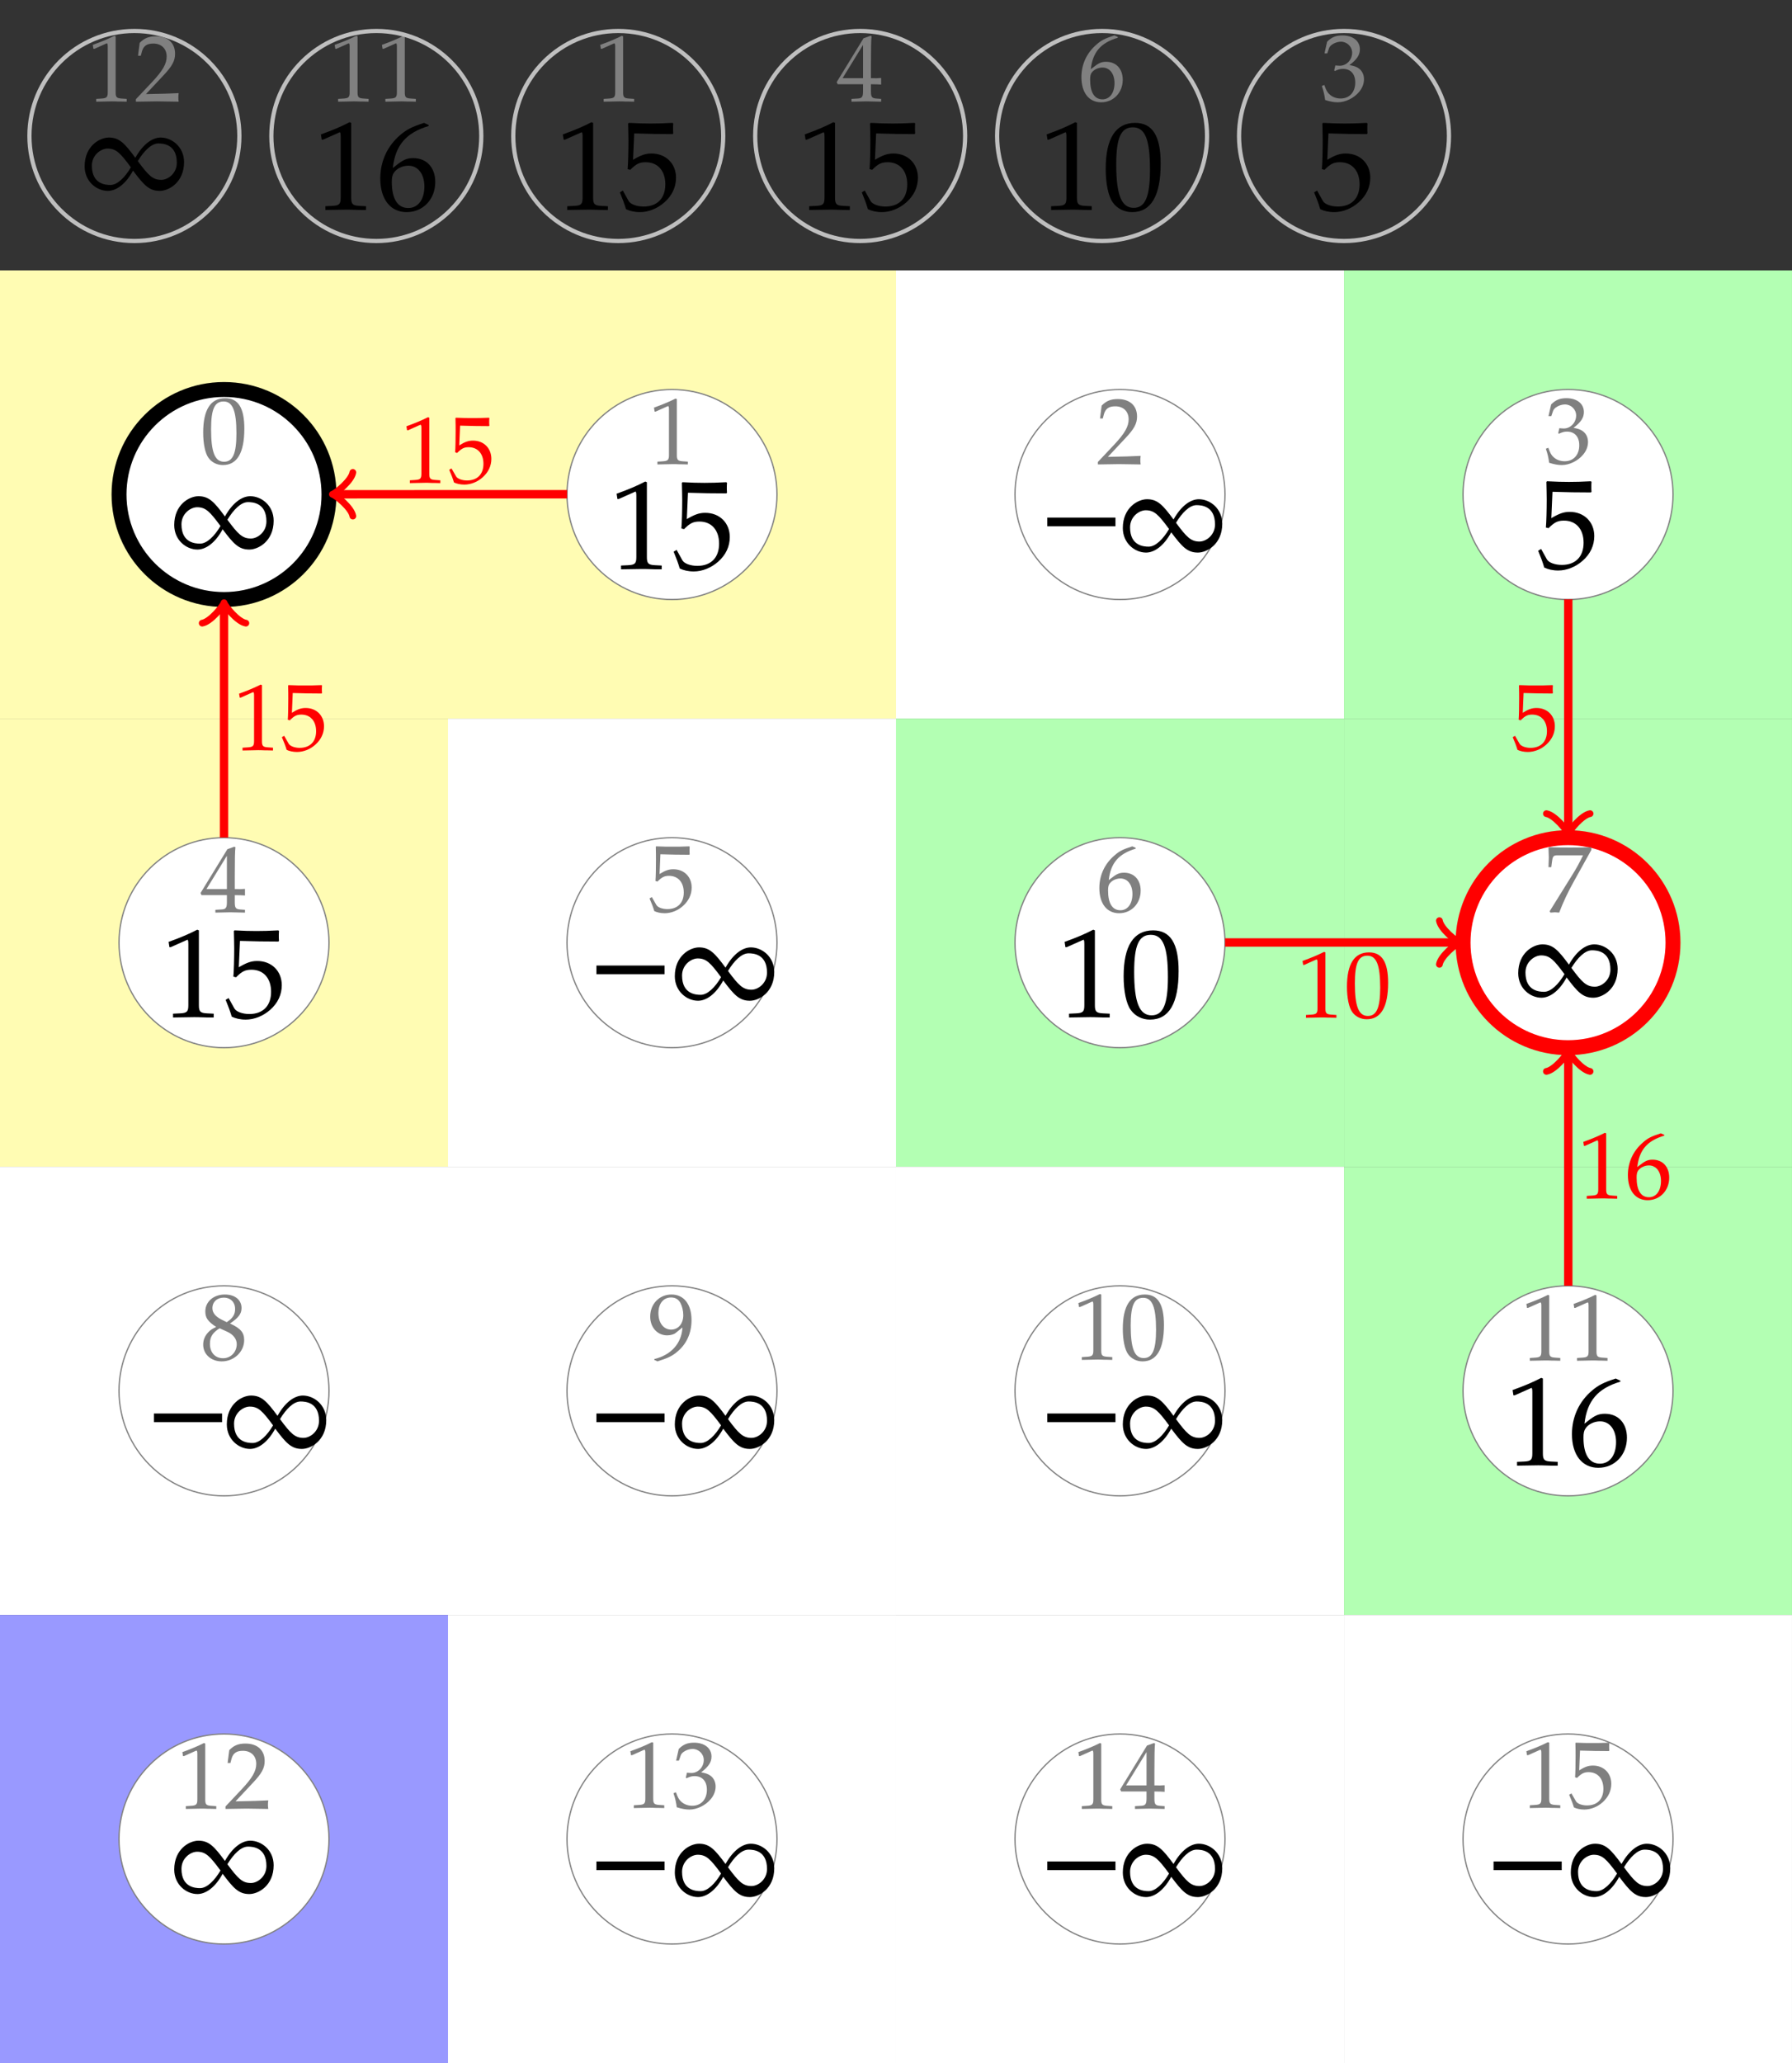 <?xml version="1.0" encoding="UTF-8" standalone="no"?>
<svg
   xmlns:dc="http://purl.org/dc/elements/1.1/"
   xmlns:cc="http://creativecommons.org/ns#"
   xmlns:rdf="http://www.w3.org/1999/02/22-rdf-syntax-ns#"
   xmlns:svg="http://www.w3.org/2000/svg"
   xmlns="http://www.w3.org/2000/svg"
   xmlns:xlink="http://www.w3.org/1999/xlink"
   xmlns:sodipodi="http://sodipodi.sourceforge.net/DTD/sodipodi-0.dtd"
   xmlns:inkscape="http://www.inkscape.org/namespaces/inkscape"
   width="170.079pt"
   height="195.736pt"
   viewBox="0 0 170.079 195.736"
   version="1.1"
   id="svg3682"
   sodipodi:docname="ift_step_3.svg"
   inkscape:version="0.92.1 r">
  <rect x="0" y="0" width="170.079" height="195.736" fill="#333333" stroke="none"/>
  <sodipodi:namedview
     pagecolor="#ffffff"
     bordercolor="#666666"
     borderopacity="1"
     objecttolerance="10"
     gridtolerance="10"
     guidetolerance="10"
     inkscape:pageopacity="0"
     inkscape:pageshadow="2"
     inkscape:window-width="545"
     inkscape:window-height="72"
     id="namedview3684"
     showgrid="false"
     inkscape:zoom="0.90427927"
     inkscape:cx="113.386"
     inkscape:cy="130.49066"
     inkscape:window-x="820"
     inkscape:window-y="373"
     inkscape:window-maximized="0"
     inkscape:current-layer="svg3682" />
  <defs
     id="defs3297">
    <g
       id="g3271">
      <symbol
         overflow="visible"
         id="glyph0-0">
        <path
           style="stroke:none;"
           d=""
           id="path3214" />
      </symbol>
      <symbol
         overflow="visible"
         id="glyph0-1">
        <path
           style="stroke:none;"
           d="M 2.359 -6.172 C 0.969 -6.172 0.266 -5.078 0.266 -2.906 C 0.266 -1.859 0.453 -0.953 0.766 -0.516 C 1.078 -0.078 1.578 0.172 2.141 0.172 C 3.484 0.172 4.172 -0.984 4.172 -3.281 C 4.172 -5.25 3.594 -6.172 2.359 -6.172 Z M 2.203 -5.859 C 3.062 -5.859 3.422 -4.984 3.422 -2.828 C 3.422 -0.922 3.078 -0.141 2.25 -0.141 C 1.375 -0.141 1.016 -1.047 1.016 -3.234 C 1.016 -5.125 1.344 -5.859 2.203 -5.859 Z M 2.203 -5.859 "
           id="path3217" />
      </symbol>
      <symbol
         overflow="visible"
         id="glyph0-2">
        <path
           style="stroke:none;"
           d="M 2.516 -1.625 L 2.516 -0.953 C 2.516 -0.406 2.406 -0.281 1.969 -0.266 L 1.422 -0.234 L 1.422 0.031 C 2.609 0 2.609 0 2.828 0 C 3.047 0 3.047 0 4.234 0.031 L 4.234 -0.234 L 3.797 -0.266 C 3.359 -0.297 3.266 -0.406 3.266 -0.953 L 3.266 -1.625 C 3.797 -1.625 3.984 -1.609 4.234 -1.594 L 4.234 -2.219 C 3.812 -2.188 3.641 -2.188 3.5 -2.203 L 3.266 -2.203 L 3.266 -3.438 C 3.266 -5.047 3.281 -5.812 3.328 -6.172 L 3.219 -6.219 L 2.562 -5.984 L 0.016 -1.828 L 0.109 -1.625 Z M 2.516 -2.203 L 0.578 -2.203 L 2.516 -5.359 Z M 2.516 -2.203 "
           id="path3220" />
      </symbol>
      <symbol
         overflow="visible"
         id="glyph0-3">
        <path
           style="stroke:none;"
           d="M 1.5 -3.094 C 1.141 -2.922 0.984 -2.828 0.797 -2.641 C 0.453 -2.297 0.266 -1.891 0.266 -1.422 C 0.266 -0.5 1.016 0.172 2.031 0.172 C 3.188 0.172 4.156 -0.734 4.156 -1.844 C 4.156 -2.562 3.828 -2.953 2.812 -3.422 C 3.625 -3.969 3.906 -4.344 3.906 -4.891 C 3.906 -5.656 3.281 -6.172 2.328 -6.172 C 1.25 -6.172 0.469 -5.5 0.469 -4.562 C 0.469 -3.953 0.719 -3.609 1.5 -3.094 Z M 2.547 -2.641 C 3.109 -2.391 3.453 -1.953 3.453 -1.469 C 3.453 -0.719 2.891 -0.125 2.156 -0.125 C 1.406 -0.125 0.906 -0.656 0.906 -1.5 C 0.906 -2.156 1.172 -2.562 1.828 -2.969 Z M 2 -3.797 C 1.438 -4.078 1.141 -4.438 1.141 -4.875 C 1.141 -5.469 1.578 -5.875 2.219 -5.875 C 2.875 -5.875 3.297 -5.438 3.297 -4.797 C 3.297 -4.281 3.078 -3.922 2.5 -3.547 Z M 2 -3.797 "
           id="path3223" />
      </symbol>
      <symbol
         overflow="visible"
         id="glyph0-4">
        <path
           style="stroke:none;"
           d="M 0.594 -4.984 L 0.688 -4.984 L 1.844 -5.5 C 1.859 -5.5 1.859 -5.5 1.875 -5.5 C 1.922 -5.5 1.953 -5.422 1.953 -5.203 L 1.953 -0.859 C 1.953 -0.391 1.844 -0.297 1.359 -0.266 L 0.859 -0.234 L 0.859 0.031 C 2.25 0 2.25 0 2.344 0 C 2.453 0 2.656 0 2.953 0.016 C 3.062 0.016 3.375 0.016 3.75 0.031 L 3.75 -0.234 L 3.281 -0.266 C 2.797 -0.297 2.703 -0.391 2.703 -0.859 L 2.703 -6.172 L 2.578 -6.219 C 1.984 -5.922 1.359 -5.656 0.531 -5.359 Z M 0.594 -4.984 "
           id="path3226" />
      </symbol>
      <symbol
         overflow="visible"
         id="glyph0-5">
        <path
           style="stroke:none;"
           d="M 0.141 -0.203 L 0.141 0.031 C 1.828 0 1.828 0 2.141 0 C 2.469 0 2.469 0 4.203 0.031 C 4.172 -0.156 4.172 -0.25 4.172 -0.375 C 4.172 -0.5 4.172 -0.578 4.203 -0.781 C 3.172 -0.734 2.75 -0.719 1.094 -0.688 L 2.719 -2.422 C 3.594 -3.344 3.859 -3.844 3.859 -4.516 C 3.859 -5.547 3.172 -6.172 2.031 -6.172 C 1.375 -6.172 0.938 -6 0.5 -5.547 L 0.344 -4.328 L 0.609 -4.328 L 0.719 -4.75 C 0.875 -5.266 1.188 -5.484 1.797 -5.484 C 2.562 -5.484 3.062 -5 3.062 -4.25 C 3.062 -3.562 2.688 -2.906 1.672 -1.828 Z M 0.141 -0.203 "
           id="path3229" />
      </symbol>
      <symbol
         overflow="visible"
         id="glyph0-6">
        <path
           style="stroke:none;"
           d="M 1.141 -5.422 C 2.297 -5.391 2.797 -5.375 3.875 -5.375 L 3.922 -5.422 C 3.906 -5.594 3.906 -5.656 3.906 -5.781 C 3.906 -5.906 3.906 -5.969 3.922 -6.141 L 3.875 -6.172 C 3.203 -6.141 2.797 -6.141 2.312 -6.141 C 1.828 -6.141 1.422 -6.141 0.75 -6.172 L 0.703 -6.141 C 0.719 -5.594 0.719 -5.188 0.719 -4.906 C 0.719 -4.141 0.703 -3.281 0.672 -2.891 L 0.859 -2.828 C 1.281 -3.25 1.516 -3.375 1.953 -3.375 C 2.812 -3.375 3.359 -2.766 3.359 -1.797 C 3.359 -0.812 2.781 -0.219 1.797 -0.219 C 1.312 -0.219 0.875 -0.391 0.75 -0.625 L 0.328 -1.359 L 0.109 -1.234 C 0.328 -0.719 0.438 -0.438 0.562 -0.031 C 0.812 0.094 1.172 0.172 1.547 0.172 C 2.156 0.172 2.797 -0.078 3.281 -0.516 C 3.828 -1 4.109 -1.609 4.109 -2.266 C 4.109 -3.281 3.391 -4 2.375 -4 C 1.938 -4 1.609 -3.891 1.062 -3.547 Z M 1.141 -5.422 "
           id="path3232" />
      </symbol>
      <symbol
         overflow="visible"
         id="glyph0-7">
        <path
           style="stroke:none;"
           d="M 0.859 0.172 C 1.859 -0.141 2.281 -0.344 2.766 -0.766 C 3.641 -1.5 4.094 -2.531 4.094 -3.734 C 4.094 -5.25 3.375 -6.172 2.188 -6.172 C 1.047 -6.172 0.172 -5.281 0.172 -4.078 C 0.172 -3.047 0.859 -2.297 1.781 -2.297 C 2.094 -2.297 2.438 -2.391 2.594 -2.531 L 3.234 -3.047 C 3.156 -1.547 2.172 -0.438 0.562 -0.047 L 0.562 0.031 Z M 2.156 -5.891 C 2.562 -5.891 2.859 -5.719 3.047 -5.359 C 3.203 -5.062 3.312 -4.625 3.312 -4.219 C 3.312 -3.406 2.844 -2.844 2.156 -2.844 C 1.438 -2.844 0.953 -3.484 0.953 -4.406 C 0.953 -5.312 1.422 -5.891 2.156 -5.891 Z M 2.156 -5.891 "
           id="path3235" />
      </symbol>
      <symbol
         overflow="visible"
         id="glyph0-8">
        <path
           style="stroke:none;"
           d="M 0.391 -4.469 L 0.656 -4.469 L 0.828 -4.969 C 0.922 -5.281 1.484 -5.578 1.953 -5.578 C 2.531 -5.578 3.016 -5.109 3.016 -4.531 C 3.016 -3.859 2.484 -3.297 1.844 -3.297 C 1.781 -3.297 1.672 -3.312 1.562 -3.312 L 1.422 -3.328 L 1.312 -2.859 L 1.375 -2.797 C 1.719 -2.953 1.891 -3 2.141 -3 C 2.875 -3 3.312 -2.516 3.312 -1.703 C 3.312 -0.797 2.766 -0.188 1.922 -0.188 C 1.516 -0.188 1.141 -0.328 0.875 -0.578 C 0.656 -0.766 0.547 -0.984 0.375 -1.469 L 0.141 -1.375 C 0.328 -0.828 0.391 -0.5 0.453 -0.047 C 0.922 0.109 1.312 0.172 1.656 0.172 C 2.375 0.172 3.188 -0.219 3.688 -0.828 C 3.984 -1.188 4.141 -1.594 4.141 -2.016 C 4.141 -2.438 3.969 -2.812 3.641 -3.047 C 3.422 -3.203 3.203 -3.281 2.766 -3.359 C 3.484 -3.906 3.75 -4.328 3.75 -4.859 C 3.75 -5.656 3.078 -6.172 2.094 -6.172 C 1.484 -6.172 1.078 -6.016 0.641 -5.578 Z M 0.391 -4.469 "
           id="path3238" />
      </symbol>
      <symbol
         overflow="visible"
         id="glyph0-9">
        <path
           style="stroke:none;"
           d="M 3.734 -6.031 L 3.406 -6.172 C 2.531 -5.891 2.172 -5.719 1.719 -5.312 C 0.797 -4.531 0.281 -3.438 0.281 -2.219 C 0.281 -0.734 1 0.172 2.156 0.172 C 3.328 0.172 4.203 -0.75 4.203 -1.969 C 4.203 -3 3.578 -3.672 2.625 -3.672 C 2.172 -3.672 1.906 -3.547 1.375 -3.125 C 1.281 -3.047 1.281 -3.047 1.172 -2.969 C 1.359 -4.594 2.109 -5.469 3.734 -5.953 Z M 2.281 -3.125 C 2.969 -3.125 3.422 -2.531 3.422 -1.656 C 3.422 -0.719 2.969 -0.109 2.281 -0.109 C 1.516 -0.109 1.109 -0.766 1.109 -1.969 C 1.109 -2.281 1.141 -2.453 1.234 -2.609 C 1.438 -2.922 1.859 -3.125 2.281 -3.125 Z M 2.281 -3.125 "
           id="path3241" />
      </symbol>
      <symbol
         overflow="visible"
         id="glyph0-10">
        <path
           style="stroke:none;"
           d="M 0.5 -0.094 L 0.578 0.031 C 0.938 0 0.938 0 1 0 C 1.062 0 1.062 0 1.406 0.031 C 1.781 -0.953 2.219 -1.891 2.812 -2.953 L 4.453 -5.906 L 4.453 -6.172 C 3.484 -6.141 3.172 -6.141 2.453 -6.141 C 1.797 -6.141 1.359 -6.141 0.484 -6.172 L 0.391 -6.141 C 0.422 -5.281 0.422 -5.281 0.422 -5.188 C 0.422 -5.094 0.422 -5.094 0.391 -4.281 L 0.656 -4.281 L 0.719 -4.781 C 0.797 -5.344 0.859 -5.406 1.281 -5.406 L 3.672 -5.406 C 3.312 -4.672 3.031 -4.156 2.688 -3.609 Z M 0.5 -0.094 "
           id="path3244" />
      </symbol>
      <symbol
         overflow="visible"
         id="glyph1-0">
        <path
           style="stroke:none;"
           d=""
           id="path3247" />
      </symbol>
      <symbol
         overflow="visible"
         id="glyph1-1">
        <path
           style="stroke:none;"
           d="M 5.188 -3.734 C 4.172 -5.109 3.672 -5.656 2.672 -5.656 C 1.812 -5.656 0.375 -4.859 0.375 -2.922 C 0.375 -1.484 1.516 -0.594 2.578 -0.594 C 3.344 -0.594 4.25 -1.188 4.969 -2.516 C 6 -1.141 6.5 -0.594 7.5 -0.594 C 8.359 -0.594 9.812 -1.391 9.812 -3.328 C 9.812 -4.766 8.656 -5.656 7.594 -5.656 C 6.812 -5.656 5.922 -5.047 5.188 -3.734 Z M 4.766 -2.828 C 4.203 -1.875 3.484 -1.156 2.828 -1.156 C 2.391 -1.156 1.062 -1.219 1.062 -2.984 C 1.062 -4.016 1.938 -4.609 2.547 -4.609 C 3.359 -4.609 3.75 -4.203 4.766 -2.828 Z M 5.422 -3.422 C 6 -4.375 6.703 -5.094 7.375 -5.094 C 7.812 -5.094 9.125 -5.031 9.125 -3.266 C 9.125 -2.234 8.266 -1.641 7.656 -1.641 C 6.844 -1.641 6.438 -2.047 5.422 -3.422 Z M 5.422 -3.422 "
           id="path3250" />
      </symbol>
      <symbol
         overflow="visible"
         id="glyph2-0">
        <path
           style="stroke:none;"
           d=""
           id="path3253" />
      </symbol>
      <symbol
         overflow="visible"
         id="glyph2-1">
        <path
           style="stroke:none;"
           d="M 0.797 -6.641 L 0.922 -6.641 L 2.469 -7.328 C 2.469 -7.344 2.484 -7.344 2.5 -7.344 C 2.562 -7.344 2.594 -7.234 2.594 -6.938 L 2.594 -1.141 C 2.594 -0.531 2.469 -0.391 1.812 -0.359 L 1.141 -0.328 L 1.141 0.031 C 2.984 0 2.984 0 3.125 0 C 3.281 0 3.531 0 3.938 0.016 C 4.094 0.031 4.5 0.031 5 0.031 L 5 -0.328 L 4.375 -0.359 C 3.719 -0.391 3.594 -0.531 3.594 -1.141 L 3.594 -8.234 L 3.438 -8.297 C 2.656 -7.891 1.812 -7.531 0.719 -7.141 Z M 0.797 -6.641 "
           id="path3256" />
      </symbol>
      <symbol
         overflow="visible"
         id="glyph2-2">
        <path
           style="stroke:none;"
           d="M 1.516 -7.234 C 3.062 -7.188 3.734 -7.172 5.156 -7.172 L 5.219 -7.234 C 5.203 -7.453 5.203 -7.547 5.203 -7.703 C 5.203 -7.859 5.203 -7.953 5.219 -8.172 L 5.156 -8.234 C 4.266 -8.188 3.734 -8.172 3.078 -8.172 C 2.422 -8.172 1.906 -8.188 1 -8.234 L 0.938 -8.172 C 0.953 -7.453 0.969 -6.922 0.969 -6.531 C 0.969 -5.516 0.938 -4.375 0.891 -3.844 L 1.141 -3.781 C 1.703 -4.344 2.016 -4.5 2.609 -4.5 C 3.75 -4.5 4.469 -3.688 4.469 -2.406 C 4.469 -1.078 3.703 -0.297 2.406 -0.297 C 1.75 -0.297 1.156 -0.516 0.984 -0.828 L 0.438 -1.812 L 0.156 -1.641 C 0.438 -0.953 0.578 -0.578 0.734 -0.047 C 1.078 0.125 1.547 0.234 2.062 0.234 C 2.875 0.234 3.719 -0.109 4.375 -0.688 C 5.109 -1.328 5.484 -2.141 5.484 -3.031 C 5.484 -4.375 4.516 -5.328 3.156 -5.328 C 2.578 -5.328 2.156 -5.172 1.406 -4.734 Z M 1.516 -7.234 "
           id="path3259" />
      </symbol>
      <symbol
         overflow="visible"
         id="glyph2-3">
        <path
           style="stroke:none;"
           d="M 3.141 -8.234 C 1.297 -8.234 0.344 -6.766 0.344 -3.875 C 0.344 -2.469 0.594 -1.266 1.016 -0.688 C 1.438 -0.094 2.109 0.234 2.844 0.234 C 4.656 0.234 5.562 -1.312 5.562 -4.375 C 5.562 -7 4.781 -8.234 3.141 -8.234 Z M 2.922 -7.812 C 4.094 -7.812 4.547 -6.641 4.547 -3.781 C 4.547 -1.234 4.094 -0.172 3 -0.172 C 1.844 -0.172 1.344 -1.391 1.344 -4.297 C 1.344 -6.828 1.797 -7.812 2.922 -7.812 Z M 2.922 -7.812 "
           id="path3262" />
      </symbol>
      <symbol
         overflow="visible"
         id="glyph2-4">
        <path
           style="stroke:none;"
           d="M 4.969 -8.031 L 4.531 -8.234 C 3.375 -7.859 2.891 -7.609 2.281 -7.094 C 1.047 -6.047 0.375 -4.594 0.375 -2.953 C 0.375 -0.984 1.344 0.234 2.875 0.234 C 4.438 0.234 5.594 -0.984 5.594 -2.625 C 5.594 -4 4.766 -4.891 3.5 -4.891 C 2.906 -4.891 2.547 -4.734 1.844 -4.172 C 1.703 -4.062 1.703 -4.047 1.562 -3.953 C 1.812 -6.125 2.828 -7.297 4.969 -7.938 Z M 3.047 -4.172 C 3.953 -4.172 4.562 -3.375 4.562 -2.203 C 4.562 -0.953 3.953 -0.156 3.031 -0.156 C 2.016 -0.156 1.469 -1.031 1.469 -2.625 C 1.469 -3.047 1.516 -3.281 1.656 -3.484 C 1.906 -3.891 2.469 -4.172 3.047 -4.172 Z M 3.047 -4.172 "
           id="path3265" />
      </symbol>
      <symbol
         overflow="visible"
         id="glyph3-0">
        <path
           style="stroke:none;"
           d=""
           id="path3268" />
      </symbol>
    </g>
    <clipPath
       id="clip1">
      <path
         d="M 0 153 L 43 153 L 43 195.734 L 0 195.734 Z M 0 153 "
         id="path3273" />
    </clipPath>
    <clipPath
       id="clip2">
      <path
         d="M 42 153 L 86 153 L 86 195.734 L 42 195.734 Z M 42 153 "
         id="path3276" />
    </clipPath>
    <clipPath
       id="clip3">
      <path
         d="M 85 153 L 128 153 L 128 195.734 L 85 195.734 Z M 85 153 "
         id="path3279" />
    </clipPath>
    <clipPath
       id="clip4">
      <path
         d="M 127 25 L 170.078 25 L 170.078 69 L 127 69 Z M 127 25 "
         id="path3282" />
    </clipPath>
    <clipPath
       id="clip5">
      <path
         d="M 127 68 L 170.078 68 L 170.078 111 L 127 111 Z M 127 68 "
         id="path3285" />
    </clipPath>
    <clipPath
       id="clip6">
      <path
         d="M 127 110 L 170.078 110 L 170.078 154 L 127 154 Z M 127 110 "
         id="path3288" />
    </clipPath>
    <clipPath
       id="clip7">
      <path
         d="M 127 153 L 170.078 153 L 170.078 195.734 L 127 195.734 Z M 127 153 "
         id="path3291" />
    </clipPath>
    <clipPath
       id="clip8">
      <path
         d="M 118 59 L 170.078 59 L 170.078 120 L 118 120 Z M 118 59 "
         id="path3294" />
    </clipPath>
  </defs>
  <g
     id="surface1">
    <path
       style=" stroke:none;fill-rule:nonzero;fill:rgb(100%,98.47%,70.001%);fill-opacity:1;"
       d="M 0 68.176 L 42.52 68.176 L 42.52 25.656 L 0 25.656 Z M 0 68.176 "
       id="path3299" />
    <path
       style=" stroke:none;fill-rule:nonzero;fill:rgb(100%,98.47%,70.001%);fill-opacity:1;"
       d="M 0 110.695 L 42.52 110.695 L 42.52 68.176 L 0 68.176 Z M 0 110.695 "
       id="path3301" />
    <path
       style=" stroke:none;fill-rule:nonzero;fill:rgb(100%,100%,100%);fill-opacity:1;"
       d="M 0 153.215 L 42.52 153.215 L 42.52 110.695 L 0 110.695 Z M 0 153.215 "
       id="path3303" />
    <g
       clip-path="url(#clip1)"
       clip-rule="nonzero"
       id="g3307">
      <path
         style=" stroke:none;fill-rule:nonzero;fill:rgb(59.999%,59.999%,100%);fill-opacity:1;"
         d="M 0 195.734 L 42.52 195.734 L 42.52 153.215 L 0 153.215 Z M 0 195.734 "
         id="path3305" />
    </g>
    <path
       style=" stroke:none;fill-rule:nonzero;fill:rgb(100%,98.47%,70.001%);fill-opacity:1;"
       d="M 42.52 68.176 L 85.039 68.176 L 85.039 25.656 L 42.52 25.656 Z M 42.52 68.176 "
       id="path3309" />
    <path
       style=" stroke:none;fill-rule:nonzero;fill:rgb(100%,100%,100%);fill-opacity:1;"
       d="M 42.52 110.695 L 85.039 110.695 L 85.039 68.176 L 42.52 68.176 Z M 42.52 110.695 "
       id="path3311" />
    <path
       style=" stroke:none;fill-rule:nonzero;fill:rgb(100%,100%,100%);fill-opacity:1;"
       d="M 42.52 153.215 L 85.039 153.215 L 85.039 110.695 L 42.52 110.695 Z M 42.52 153.215 "
       id="path3313" />
    <g
       clip-path="url(#clip2)"
       clip-rule="nonzero"
       id="g3317">
      <path
         style=" stroke:none;fill-rule:nonzero;fill:rgb(100%,100%,100%);fill-opacity:1;"
         d="M 42.52 195.734 L 85.039 195.734 L 85.039 153.215 L 42.52 153.215 Z M 42.52 195.734 "
         id="path3315" />
    </g>
    <path
       style=" stroke:none;fill-rule:nonzero;fill:rgb(100%,100%,100%);fill-opacity:1;"
       d="M 85.039 68.176 L 127.562 68.176 L 127.562 25.656 L 85.039 25.656 Z M 85.039 68.176 "
       id="path3319" />
    <path
       style=" stroke:none;fill-rule:nonzero;fill:rgb(70%,100%,70%);fill-opacity:1;"
       d="M 85.039 110.695 L 127.562 110.695 L 127.562 68.176 L 85.039 68.176 Z M 85.039 110.695 "
       id="path3321" />
    <path
       style=" stroke:none;fill-rule:nonzero;fill:rgb(100%,100%,100%);fill-opacity:1;"
       d="M 85.039 153.215 L 127.562 153.215 L 127.562 110.695 L 85.039 110.695 Z M 85.039 153.215 "
       id="path3323" />
    <g
       clip-path="url(#clip3)"
       clip-rule="nonzero"
       id="g3327">
      <path
         style=" stroke:none;fill-rule:nonzero;fill:rgb(100%,100%,100%);fill-opacity:1;"
         d="M 85.039 195.734 L 127.562 195.734 L 127.562 153.215 L 85.039 153.215 Z M 85.039 195.734 "
         id="path3325" />
    </g>
    <g
       clip-path="url(#clip4)"
       clip-rule="nonzero"
       id="g3331">
      <path
         style=" stroke:none;fill-rule:nonzero;fill:rgb(70%,100%,70%);fill-opacity:1;"
         d="M 127.562 68.176 L 170.082 68.176 L 170.082 25.656 L 127.562 25.656 Z M 127.562 68.176 "
         id="path3329" />
    </g>
    <g
       clip-path="url(#clip5)"
       clip-rule="nonzero"
       id="g3335">
      <path
         style=" stroke:none;fill-rule:nonzero;fill:rgb(70%,100%,70%);fill-opacity:1;"
         d="M 127.562 110.695 L 170.082 110.695 L 170.082 68.176 L 127.562 68.176 Z M 127.562 110.695 "
         id="path3333" />
    </g>
    <g
       clip-path="url(#clip6)"
       clip-rule="nonzero"
       id="g3339">
      <path
         style=" stroke:none;fill-rule:nonzero;fill:rgb(70%,100%,70%);fill-opacity:1;"
         d="M 127.562 153.215 L 170.082 153.215 L 170.082 110.695 L 127.562 110.695 Z M 127.562 153.215 "
         id="path3337" />
    </g>
    <g
       clip-path="url(#clip7)"
       clip-rule="nonzero"
       id="g3343">
      <path
         style=" stroke:none;fill-rule:nonzero;fill:rgb(100%,100%,100%);fill-opacity:1;"
         d="M 127.562 195.734 L 170.082 195.734 L 170.082 153.215 L 127.562 153.215 Z M 127.562 195.734 "
         id="path3341" />
    </g>
    <path
       style="fill-rule:nonzero;fill:rgb(100%,100%,100%);fill-opacity:1;stroke-width:1.417;stroke-linecap:butt;stroke-linejoin:miter;stroke:rgb(0%,0%,0%);stroke-opacity:1;stroke-miterlimit:10;"
       d="M 31.223 148.822 C 31.223 154.322 26.762 158.783 21.262 158.783 C 15.758 158.783 11.297 154.322 11.297 148.822 C 11.297 143.318 15.758 138.857 21.262 138.857 C 26.762 138.857 31.223 143.318 31.223 148.822 Z M 31.223 148.822 "
       transform="matrix(1,0,0,-1,0,195.736)"
       id="path3345" />
    <g
       style="fill:rgb(50%,50%,50%);fill-opacity:1;"
       id="g3349">
      <use
         xlink:href="#glyph0-1"
         x="19.018"
         y="43.95"
         id="use3347" />
    </g>
    <g
       style="fill:rgb(0%,0%,0%);fill-opacity:1;"
       id="g3353">
      <use
         xlink:href="#glyph1-1"
         x="16.161"
         y="52.733"
         id="use3351" />
    </g>
    <path
       style="fill-rule:nonzero;fill:rgb(100%,100%,100%);fill-opacity:1;stroke-width:0.12;stroke-linecap:butt;stroke-linejoin:miter;stroke:rgb(50%,50%,50%);stroke-opacity:1;stroke-miterlimit:10;"
       d="M 31.223 106.302 C 31.223 111.802 26.762 116.263 21.262 116.263 C 15.758 116.263 11.297 111.802 11.297 106.302 C 11.297 100.799 15.758 96.338 21.262 96.338 C 26.762 96.338 31.223 100.799 31.223 106.302 Z M 31.223 106.302 "
       transform="matrix(1,0,0,-1,0,195.736)"
       id="path3355" />
    <g
       style="fill:rgb(50%,50%,50%);fill-opacity:1;"
       id="g3359">
      <use
         xlink:href="#glyph0-2"
         x="19.018"
         y="86.553"
         id="use3357" />
    </g>
    <g
       style="fill:rgb(0%,0%,0%);fill-opacity:1;"
       id="g3365">
      <use
         xlink:href="#glyph2-1"
         x="15.282"
         y="96.502"
         id="use3361" />
      <use
         xlink:href="#glyph2-2"
         x="21.26"
         y="96.502"
         id="use3363" />
    </g>
    <path
       style="fill-rule:nonzero;fill:rgb(100%,100%,100%);fill-opacity:1;stroke-width:0.12;stroke-linecap:butt;stroke-linejoin:miter;stroke:rgb(50%,50%,50%);stroke-opacity:1;stroke-miterlimit:10;"
       d="M 31.223 63.779 C 31.223 69.283 26.762 73.744 21.262 73.744 C 15.758 73.744 11.297 69.283 11.297 63.779 C 11.297 58.279 15.758 53.818 21.262 53.818 C 26.762 53.818 31.223 58.279 31.223 63.779 Z M 31.223 63.779 "
       transform="matrix(1,0,0,-1,0,195.736)"
       id="path3367" />
    <g
       style="fill:rgb(50%,50%,50%);fill-opacity:1;"
       id="g3371">
      <use
         xlink:href="#glyph0-3"
         x="19.018"
         y="128.989"
         id="use3369" />
    </g>
    <g
       style="fill:rgb(0%,0%,0%);fill-opacity:1;"
       id="g3375">
      <use
         xlink:href="#glyph3-0"
         x="11.17"
         y="138.06"
         id="use3373" />
    </g>
    <g
       style="fill:rgb(0%,0%,0%);fill-opacity:1;"
       id="g3379">
      <use
         xlink:href="#glyph1-1"
         x="21.152"
         y="138.06"
         id="use3377" />
    </g>
    <path
       style="fill-rule:nonzero;fill:rgb(100%,100%,100%);fill-opacity:1;stroke-width:0.12;stroke-linecap:butt;stroke-linejoin:miter;stroke:rgb(50%,50%,50%);stroke-opacity:1;stroke-miterlimit:10;"
       d="M 31.223 21.259 C 31.223 26.763 26.762 31.224 21.262 31.224 C 15.758 31.224 11.297 26.763 11.297 21.259 C 11.297 15.759 15.758 11.299 21.262 11.299 C 26.762 11.299 31.223 15.759 31.223 21.259 Z M 31.223 21.259 "
       transform="matrix(1,0,0,-1,0,195.736)"
       id="path3381" />
    <g
       style="fill:rgb(50%,50%,50%);fill-opacity:1;"
       id="g3387">
      <use
         xlink:href="#glyph0-4"
         x="16.777"
         y="171.592"
         id="use3383" />
      <use
         xlink:href="#glyph0-5"
         x="21.26"
         y="171.592"
         id="use3385" />
    </g>
    <g
       style="fill:rgb(0%,0%,0%);fill-opacity:1;"
       id="g3391">
      <use
         xlink:href="#glyph1-1"
         x="16.161"
         y="180.292"
         id="use3389" />
    </g>
    <path
       style="fill-rule:nonzero;fill:rgb(100%,100%,100%);fill-opacity:1;stroke-width:0.12;stroke-linecap:butt;stroke-linejoin:miter;stroke:rgb(50%,50%,50%);stroke-opacity:1;stroke-miterlimit:10;"
       d="M 73.742 148.822 C 73.742 154.322 69.281 158.783 63.781 158.783 C 58.277 158.783 53.816 154.322 53.816 148.822 C 53.816 143.318 58.277 138.857 63.781 138.857 C 69.281 138.857 73.742 143.318 73.742 148.822 Z M 73.742 148.822 "
       transform="matrix(1,0,0,-1,0,195.736)"
       id="path3393" />
    <g
       style="fill:rgb(50%,50%,50%);fill-opacity:1;"
       id="g3397">
      <use
         xlink:href="#glyph0-4"
         x="61.538"
         y="44.033"
         id="use3395" />
    </g>
    <g
       style="fill:rgb(0%,0%,0%);fill-opacity:1;"
       id="g3403">
      <use
         xlink:href="#glyph2-1"
         x="57.802"
         y="53.983"
         id="use3399" />
      <use
         xlink:href="#glyph2-2"
         x="63.78"
         y="53.983"
         id="use3401" />
    </g>
    <path
       style="fill-rule:nonzero;fill:rgb(100%,100%,100%);fill-opacity:1;stroke-width:0.12;stroke-linecap:butt;stroke-linejoin:miter;stroke:rgb(50%,50%,50%);stroke-opacity:1;stroke-miterlimit:10;"
       d="M 73.742 106.302 C 73.742 111.802 69.281 116.263 63.781 116.263 C 58.277 116.263 53.816 111.802 53.816 106.302 C 53.816 100.799 58.277 96.338 63.781 96.338 C 69.281 96.338 73.742 100.799 73.742 106.302 Z M 73.742 106.302 "
       transform="matrix(1,0,0,-1,0,195.736)"
       id="path3405" />
    <g
       style="fill:rgb(50%,50%,50%);fill-opacity:1;"
       id="g3409">
      <use
         xlink:href="#glyph0-6"
         x="61.538"
         y="86.47"
         id="use3407" />
    </g>
    <g
       style="fill:rgb(0%,0%,0%);fill-opacity:1;"
       id="g3413">
      <use
         xlink:href="#glyph3-0"
         x="53.689"
         y="95.54"
         id="use3411" />
    </g>
    <g
       style="fill:rgb(0%,0%,0%);fill-opacity:1;"
       id="g3417">
      <use
         xlink:href="#glyph1-1"
         x="63.672"
         y="95.54"
         id="use3415" />
    </g>
    <path
       style="fill-rule:nonzero;fill:rgb(100%,100%,100%);fill-opacity:1;stroke-width:0.12;stroke-linecap:butt;stroke-linejoin:miter;stroke:rgb(50%,50%,50%);stroke-opacity:1;stroke-miterlimit:10;"
       d="M 73.742 63.779 C 73.742 69.283 69.281 73.744 63.781 73.744 C 58.277 73.744 53.816 69.283 53.816 63.779 C 53.816 58.279 58.277 53.818 63.781 53.818 C 69.281 53.818 73.742 58.279 73.742 63.779 Z M 73.742 63.779 "
       transform="matrix(1,0,0,-1,0,195.736)"
       id="path3419" />
    <g
       style="fill:rgb(50%,50%,50%);fill-opacity:1;"
       id="g3423">
      <use
         xlink:href="#glyph0-7"
         x="61.538"
         y="128.989"
         id="use3421" />
    </g>
    <g
       style="fill:rgb(0%,0%,0%);fill-opacity:1;"
       id="g3427">
      <use
         xlink:href="#glyph3-0"
         x="53.689"
         y="138.06"
         id="use3425" />
    </g>
    <g
       style="fill:rgb(0%,0%,0%);fill-opacity:1;"
       id="g3431">
      <use
         xlink:href="#glyph1-1"
         x="63.672"
         y="138.06"
         id="use3429" />
    </g>
    <path
       style="fill-rule:nonzero;fill:rgb(100%,100%,100%);fill-opacity:1;stroke-width:0.12;stroke-linecap:butt;stroke-linejoin:miter;stroke:rgb(50%,50%,50%);stroke-opacity:1;stroke-miterlimit:10;"
       d="M 73.742 21.259 C 73.742 26.763 69.281 31.224 63.781 31.224 C 58.277 31.224 53.816 26.763 53.816 21.259 C 53.816 15.759 58.277 11.299 63.781 11.299 C 69.281 11.299 73.742 15.759 73.742 21.259 Z M 73.742 21.259 "
       transform="matrix(1,0,0,-1,0,195.736)"
       id="path3433" />
    <g
       style="fill:rgb(50%,50%,50%);fill-opacity:1;"
       id="g3439">
      <use
         xlink:href="#glyph0-4"
         x="59.296"
         y="171.509"
         id="use3435" />
      <use
         xlink:href="#glyph0-8"
         x="63.779"
         y="171.509"
         id="use3437" />
    </g>
    <g
       style="fill:rgb(0%,0%,0%);fill-opacity:1;"
       id="g3443">
      <use
         xlink:href="#glyph3-0"
         x="53.689"
         y="180.579"
         id="use3441" />
    </g>
    <g
       style="fill:rgb(0%,0%,0%);fill-opacity:1;"
       id="g3447">
      <use
         xlink:href="#glyph1-1"
         x="63.672"
         y="180.579"
         id="use3445" />
    </g>
    <path
       style="fill-rule:nonzero;fill:rgb(100%,100%,100%);fill-opacity:1;stroke-width:0.12;stroke-linecap:butt;stroke-linejoin:miter;stroke:rgb(50%,50%,50%);stroke-opacity:1;stroke-miterlimit:10;"
       d="M 116.262 148.822 C 116.262 154.322 111.805 158.783 106.301 158.783 C 100.797 158.783 96.336 154.322 96.336 148.822 C 96.336 143.318 100.797 138.857 106.301 138.857 C 111.805 138.857 116.262 143.318 116.262 148.822 Z M 116.262 148.822 "
       transform="matrix(1,0,0,-1,0,195.736)"
       id="path3449" />
    <g
       style="fill:rgb(50%,50%,50%);fill-opacity:1;"
       id="g3453">
      <use
         xlink:href="#glyph0-5"
         x="104.058"
         y="44.033"
         id="use3451" />
    </g>
    <g
       style="fill:rgb(0%,0%,0%);fill-opacity:1;"
       id="g3457">
      <use
         xlink:href="#glyph3-0"
         x="96.209"
         y="53.02"
         id="use3455" />
    </g>
    <g
       style="fill:rgb(0%,0%,0%);fill-opacity:1;"
       id="g3461">
      <use
         xlink:href="#glyph1-1"
         x="106.192"
         y="53.02"
         id="use3459" />
    </g>
    <path
       style="fill-rule:nonzero;fill:rgb(100%,100%,100%);fill-opacity:1;stroke-width:0.12;stroke-linecap:butt;stroke-linejoin:miter;stroke:rgb(50%,50%,50%);stroke-opacity:1;stroke-miterlimit:10;"
       d="M 116.262 106.302 C 116.262 111.802 111.805 116.263 106.301 116.263 C 100.797 116.263 96.336 111.802 96.336 106.302 C 96.336 100.799 100.797 96.338 106.301 96.338 C 111.805 96.338 116.262 100.799 116.262 106.302 Z M 116.262 106.302 "
       transform="matrix(1,0,0,-1,0,195.736)"
       id="path3463" />
    <g
       style="fill:rgb(50%,50%,50%);fill-opacity:1;"
       id="g3467">
      <use
         xlink:href="#glyph0-9"
         x="104.058"
         y="86.47"
         id="use3465" />
    </g>
    <g
       style="fill:rgb(0%,0%,0%);fill-opacity:1;"
       id="g3473">
      <use
         xlink:href="#glyph2-1"
         x="100.322"
         y="96.502"
         id="use3469" />
      <use
         xlink:href="#glyph2-3"
         x="106.3"
         y="96.502"
         id="use3471" />
    </g>
    <path
       style="fill-rule:nonzero;fill:rgb(100%,100%,100%);fill-opacity:1;stroke-width:0.12;stroke-linecap:butt;stroke-linejoin:miter;stroke:rgb(50%,50%,50%);stroke-opacity:1;stroke-miterlimit:10;"
       d="M 116.262 63.779 C 116.262 69.283 111.805 73.744 106.301 73.744 C 100.797 73.744 96.336 69.283 96.336 63.779 C 96.336 58.279 100.797 53.818 106.301 53.818 C 111.805 53.818 116.262 58.279 116.262 63.779 Z M 116.262 63.779 "
       transform="matrix(1,0,0,-1,0,195.736)"
       id="path3475" />
    <g
       style="fill:rgb(50%,50%,50%);fill-opacity:1;"
       id="g3481">
      <use
         xlink:href="#glyph0-4"
         x="101.816"
         y="128.989"
         id="use3477" />
      <use
         xlink:href="#glyph0-1"
         x="106.299"
         y="128.989"
         id="use3479" />
    </g>
    <g
       style="fill:rgb(0%,0%,0%);fill-opacity:1;"
       id="g3485">
      <use
         xlink:href="#glyph3-0"
         x="96.209"
         y="138.06"
         id="use3483" />
    </g>
    <g
       style="fill:rgb(0%,0%,0%);fill-opacity:1;"
       id="g3489">
      <use
         xlink:href="#glyph1-1"
         x="106.192"
         y="138.06"
         id="use3487" />
    </g>
    <path
       style="fill-rule:nonzero;fill:rgb(100%,100%,100%);fill-opacity:1;stroke-width:0.12;stroke-linecap:butt;stroke-linejoin:miter;stroke:rgb(50%,50%,50%);stroke-opacity:1;stroke-miterlimit:10;"
       d="M 116.262 21.259 C 116.262 26.763 111.805 31.224 106.301 31.224 C 100.797 31.224 96.336 26.763 96.336 21.259 C 96.336 15.759 100.797 11.299 106.301 11.299 C 111.805 11.299 116.262 15.759 116.262 21.259 Z M 116.262 21.259 "
       transform="matrix(1,0,0,-1,0,195.736)"
       id="path3491" />
    <g
       style="fill:rgb(50%,50%,50%);fill-opacity:1;"
       id="g3497">
      <use
         xlink:href="#glyph0-4"
         x="101.816"
         y="171.592"
         id="use3493" />
      <use
         xlink:href="#glyph0-2"
         x="106.299"
         y="171.592"
         id="use3495" />
    </g>
    <g
       style="fill:rgb(0%,0%,0%);fill-opacity:1;"
       id="g3501">
      <use
         xlink:href="#glyph3-0"
         x="96.209"
         y="180.579"
         id="use3499" />
    </g>
    <g
       style="fill:rgb(0%,0%,0%);fill-opacity:1;"
       id="g3505">
      <use
         xlink:href="#glyph1-1"
         x="106.192"
         y="180.579"
         id="use3503" />
    </g>
    <path
       style="fill-rule:nonzero;fill:rgb(100%,100%,100%);fill-opacity:1;stroke-width:0.12;stroke-linecap:butt;stroke-linejoin:miter;stroke:rgb(50%,50%,50%);stroke-opacity:1;stroke-miterlimit:10;"
       d="M 158.785 148.822 C 158.785 154.322 154.324 158.783 148.82 158.783 C 143.32 158.783 138.859 154.322 138.859 148.822 C 138.859 143.318 143.32 138.857 148.82 138.857 C 154.324 138.857 158.785 143.318 158.785 148.822 Z M 158.785 148.822 "
       transform="matrix(1,0,0,-1,0,195.736)"
       id="path3507" />
    <g
       style="fill:rgb(50%,50%,50%);fill-opacity:1;"
       id="g3511">
      <use
         xlink:href="#glyph0-8"
         x="146.577"
         y="43.95"
         id="use3509" />
    </g>
    <g
       style="fill:rgb(0%,0%,0%);fill-opacity:1;"
       id="g3515">
      <use
         xlink:href="#glyph2-2"
         x="145.83"
         y="53.893"
         id="use3513" />
    </g>
    <path
       style=" stroke:none;fill-rule:nonzero;fill:rgb(100%,100%,100%);fill-opacity:1;"
       d="M 158.785 89.434 C 158.785 83.934 154.324 79.473 148.82 79.473 C 143.32 79.473 138.859 83.934 138.859 89.434 C 138.859 94.938 143.32 99.398 148.82 99.398 C 154.324 99.398 158.785 94.938 158.785 89.434 Z M 158.785 89.434 "
       id="path3517" />
    <g
       clip-path="url(#clip8)"
       clip-rule="nonzero"
       id="g3521">
      <path
         style="fill:none;stroke-width:1.417;stroke-linecap:butt;stroke-linejoin:miter;stroke:rgb(100%,0%,0%);stroke-opacity:1;stroke-miterlimit:10;"
         d="M 158.785 106.302 C 158.785 111.802 154.324 116.263 148.82 116.263 C 143.32 116.263 138.859 111.802 138.859 106.302 C 138.859 100.799 143.32 96.338 148.82 96.338 C 154.324 96.338 158.785 100.799 158.785 106.302 Z M 158.785 106.302 "
         transform="matrix(1,0,0,-1,0,195.736)"
         id="path3519" />
    </g>
    <g
       style="fill:rgb(50%,50%,50%);fill-opacity:1;"
       id="g3525">
      <use
         xlink:href="#glyph0-10"
         x="146.577"
         y="86.553"
         id="use3523" />
    </g>
    <g
       style="fill:rgb(0%,0%,0%);fill-opacity:1;"
       id="g3529">
      <use
         xlink:href="#glyph1-1"
         x="143.72"
         y="95.253"
         id="use3527" />
    </g>
    <path
       style="fill-rule:nonzero;fill:rgb(100%,100%,100%);fill-opacity:1;stroke-width:0.12;stroke-linecap:butt;stroke-linejoin:miter;stroke:rgb(50%,50%,50%);stroke-opacity:1;stroke-miterlimit:10;"
       d="M 158.785 63.779 C 158.785 69.283 154.324 73.744 148.82 73.744 C 143.32 73.744 138.859 69.283 138.859 63.779 C 138.859 58.279 143.32 53.818 148.82 53.818 C 154.324 53.818 158.785 58.279 158.785 63.779 Z M 158.785 63.779 "
       transform="matrix(1,0,0,-1,0,195.736)"
       id="path3531" />
    <g
       style="fill:rgb(50%,50%,50%);fill-opacity:1;"
       id="g3537">
      <use
         xlink:href="#glyph0-4"
         x="144.336"
         y="129.072"
         id="use3533" />
      <use
         xlink:href="#glyph0-4"
         x="148.819"
         y="129.072"
         id="use3535" />
    </g>
    <g
       style="fill:rgb(0%,0%,0%);fill-opacity:1;"
       id="g3543">
      <use
         xlink:href="#glyph2-1"
         x="142.841"
         y="139.022"
         id="use3539" />
      <use
         xlink:href="#glyph2-4"
         x="148.819"
         y="139.022"
         id="use3541" />
    </g>
    <path
       style="fill-rule:nonzero;fill:rgb(100%,100%,100%);fill-opacity:1;stroke-width:0.12;stroke-linecap:butt;stroke-linejoin:miter;stroke:rgb(50%,50%,50%);stroke-opacity:1;stroke-miterlimit:10;"
       d="M 158.785 21.259 C 158.785 26.763 154.324 31.224 148.82 31.224 C 143.32 31.224 138.859 26.763 138.859 21.259 C 138.859 15.759 143.32 11.299 148.82 11.299 C 154.324 11.299 158.785 15.759 158.785 21.259 Z M 158.785 21.259 "
       transform="matrix(1,0,0,-1,0,195.736)"
       id="path3545" />
    <g
       style="fill:rgb(50%,50%,50%);fill-opacity:1;"
       id="g3551">
      <use
         xlink:href="#glyph0-4"
         x="144.336"
         y="171.509"
         id="use3547" />
      <use
         xlink:href="#glyph0-6"
         x="148.819"
         y="171.509"
         id="use3549" />
    </g>
    <g
       style="fill:rgb(0%,0%,0%);fill-opacity:1;"
       id="g3555">
      <use
         xlink:href="#glyph3-0"
         x="138.729"
         y="180.579"
         id="use3553" />
    </g>
    <g
       style="fill:rgb(0%,0%,0%);fill-opacity:1;"
       id="g3559">
      <use
         xlink:href="#glyph1-1"
         x="148.711"
         y="180.579"
         id="use3557" />
    </g>
    <path
       style="fill:none;stroke-width:0.797;stroke-linecap:butt;stroke-linejoin:miter;stroke:rgb(100%,0%,0%);stroke-opacity:1;stroke-miterlimit:10;"
       d="M 53.824 148.845 L 31.934 148.841 "
       transform="matrix(1,0,0,-1,0,195.736)"
       id="path3561" />
    <path
       style="fill:none;stroke-width:0.638;stroke-linecap:round;stroke-linejoin:round;stroke:rgb(100%,0%,0%);stroke-opacity:1;stroke-miterlimit:10;"
       d="M -1.554 2.072 C -1.425 1.295 0 0.13 0.387 0.002 C 0 -0.131 -1.425 -1.295 -1.554 -2.072 "
       transform="matrix(-1,0,0,1,31.934,46.893)"
       id="path3563" />
    <g
       style="fill:rgb(100%,0%,0%);fill-opacity:1;"
       id="g3569">
      <use
         xlink:href="#glyph0-4"
         x="38.042"
         y="45.804"
         id="use3565" />
      <use
         xlink:href="#glyph0-6"
         x="42.525"
         y="45.804"
         id="use3567" />
    </g>
    <path
       style="fill:none;stroke-width:0.797;stroke-linecap:butt;stroke-linejoin:miter;stroke:rgb(100%,0%,0%);stroke-opacity:1;stroke-miterlimit:10;"
       d="M 21.262 116.279 L 21.262 138.166 "
       transform="matrix(1,0,0,-1,0,195.736)"
       id="path3571" />
    <path
       style="fill:none;stroke-width:0.638;stroke-linecap:round;stroke-linejoin:round;stroke:rgb(100%,0%,0%);stroke-opacity:1;stroke-miterlimit:10;"
       d="M -1.553 2.072 C -1.424 1.294 -0.002 0.13 0.389 0.001 C -0.002 -0.131 -1.424 -1.295 -1.553 -2.073 "
       transform="matrix(0,-1,-1,0,21.263,57.568)"
       id="path3573" />
    <g
       style="fill:rgb(100%,0%,0%);fill-opacity:1;"
       id="g3579">
      <use
         xlink:href="#glyph0-4"
         x="22.16"
         y="71.172"
         id="use3575" />
      <use
         xlink:href="#glyph0-6"
         x="26.643"
         y="71.172"
         id="use3577" />
    </g>
    <path
       style="fill:none;stroke-width:0.797;stroke-linecap:butt;stroke-linejoin:miter;stroke:rgb(100%,0%,0%);stroke-opacity:1;stroke-miterlimit:10;"
       d="M 148.844 138.877 L 148.844 116.986 "
       transform="matrix(1,0,0,-1,0,195.736)"
       id="path3581" />
    <path
       style="fill:none;stroke-width:0.638;stroke-linecap:round;stroke-linejoin:round;stroke:rgb(100%,0%,0%);stroke-opacity:1;stroke-miterlimit:10;"
       d="M -1.556 2.071 C -1.423 1.294 -0.001 0.13 0.389 0.001 C -0.001 -0.128 -1.423 -1.296 -1.556 -2.074 "
       transform="matrix(-0,1,1,0,148.843,78.751)"
       id="path3583" />
    <g
       style="fill:rgb(100%,0%,0%);fill-opacity:1;"
       id="g3587">
      <use
         xlink:href="#glyph0-6"
         x="143.463"
         y="71.172"
         id="use3585" />
    </g>
    <path
       style="fill:none;stroke-width:0.797;stroke-linecap:butt;stroke-linejoin:miter;stroke:rgb(100%,0%,0%);stroke-opacity:1;stroke-miterlimit:10;"
       d="M 116.277 106.318 L 138.168 106.318 "
       transform="matrix(1,0,0,-1,0,195.736)"
       id="path3589" />
    <path
       style="fill:none;stroke-width:0.638;stroke-linecap:round;stroke-linejoin:round;stroke:rgb(100%,0%,0%);stroke-opacity:1;stroke-miterlimit:10;"
       d="M -1.554 2.072 C -1.425 1.295 0 0.131 0.387 0.002 C 0 -0.131 -1.425 -1.295 -1.554 -2.073 "
       transform="matrix(1,0,0,-1,138.168,89.42)"
       id="path3591" />
    <g
       style="fill:rgb(100%,0%,0%);fill-opacity:1;"
       id="g3597">
      <use
         xlink:href="#glyph0-4"
         x="123.091"
         y="96.53"
         id="use3593" />
      <use
         xlink:href="#glyph0-1"
         x="127.574"
         y="96.53"
         id="use3595" />
    </g>
    <path
       style="fill:none;stroke-width:0.797;stroke-linecap:butt;stroke-linejoin:miter;stroke:rgb(100%,0%,0%);stroke-opacity:1;stroke-miterlimit:10;"
       d="M 148.844 73.752 L 148.844 95.642 "
       transform="matrix(1,0,0,-1,0,195.736)"
       id="path3599" />
    <path
       style="fill:none;stroke-width:0.638;stroke-linecap:round;stroke-linejoin:round;stroke:rgb(100%,0%,0%);stroke-opacity:1;stroke-miterlimit:10;"
       d="M -1.554 2.074 C -1.426 1.296 0 0.128 0.387 -0.001 C 0 -0.13 -1.426 -1.294 -1.555 -2.071 "
       transform="matrix(-0,-1,-1,0,148.843,100.094)"
       id="path3601" />
    <g
       style="fill:rgb(100%,0%,0%);fill-opacity:1;"
       id="g3607">
      <use
         xlink:href="#glyph0-4"
         x="149.739"
         y="113.697"
         id="use3603" />
      <use
         xlink:href="#glyph0-9"
         x="154.222"
         y="113.697"
         id="use3605" />
    </g>
    <g
       style="fill:rgb(0%,0%,0%);fill-opacity:1;"
       id="g3611">
      <use
         xlink:href="#glyph1-1"
         x="7.657"
         y="18.705"
         id="use3609" />
    </g>
    <g
       style="fill:rgb(50%,50%,50%);fill-opacity:1;"
       id="g3617">
      <use
         xlink:href="#glyph0-4"
         x="8.273"
         y="9.617"
         id="use3613" />
      <use
         xlink:href="#glyph0-5"
         x="12.756"
         y="9.617"
         id="use3615" />
    </g>
    <path
       style="fill:none;stroke-width:0.399;stroke-linecap:butt;stroke-linejoin:miter;stroke:rgb(75%,75%,75%);stroke-opacity:1;stroke-miterlimit:10;"
       d="M 22.719 182.838 C 22.719 188.338 18.258 192.798 12.758 192.798 C 7.254 192.798 2.793 188.338 2.793 182.838 C 2.793 177.334 7.254 172.873 12.758 172.873 C 18.258 172.873 22.719 177.334 22.719 182.838 Z M 22.719 182.838 "
       transform="matrix(1,0,0,-1,0,195.736)"
       id="path3619" />
    <g
       style="fill:rgb(0%,0%,0%);fill-opacity:1;"
       id="g3625">
      <use
         xlink:href="#glyph2-1"
         x="29.739"
         y="19.892"
         id="use3621" />
      <use
         xlink:href="#glyph2-4"
         x="35.717"
         y="19.892"
         id="use3623" />
    </g>
    <g
       style="fill:rgb(50%,50%,50%);fill-opacity:1;"
       id="g3631">
      <use
         xlink:href="#glyph0-4"
         x="31.233"
         y="9.617"
         id="use3627" />
      <use
         xlink:href="#glyph0-4"
         x="35.716"
         y="9.617"
         id="use3629" />
    </g>
    <path
       style="fill:none;stroke-width:0.399;stroke-linecap:butt;stroke-linejoin:miter;stroke:rgb(75%,75%,75%);stroke-opacity:1;stroke-miterlimit:10;"
       d="M 45.68 182.838 C 45.68 188.338 41.219 192.798 35.719 192.798 C 30.215 192.798 25.754 188.338 25.754 182.838 C 25.754 177.334 30.215 172.873 35.719 172.873 C 41.219 172.873 45.68 177.334 45.68 182.838 Z M 45.68 182.838 "
       transform="matrix(1,0,0,-1,0,195.736)"
       id="path3633" />
    <g
       style="fill:rgb(0%,0%,0%);fill-opacity:1;"
       id="g3639">
      <use
         xlink:href="#glyph2-1"
         x="52.699"
         y="19.892"
         id="use3635" />
      <use
         xlink:href="#glyph2-2"
         x="58.677"
         y="19.892"
         id="use3637" />
    </g>
    <g
       style="fill:rgb(50%,50%,50%);fill-opacity:1;"
       id="g3643">
      <use
         xlink:href="#glyph0-4"
         x="56.435"
         y="9.617"
         id="use3641" />
    </g>
    <path
       style="fill:none;stroke-width:0.399;stroke-linecap:butt;stroke-linejoin:miter;stroke:rgb(75%,75%,75%);stroke-opacity:1;stroke-miterlimit:10;"
       d="M 68.641 182.838 C 68.641 188.338 64.18 192.798 58.676 192.798 C 53.176 192.798 48.715 188.338 48.715 182.838 C 48.715 177.334 53.176 172.873 58.676 172.873 C 64.18 172.873 68.641 177.334 68.641 182.838 Z M 68.641 182.838 "
       transform="matrix(1,0,0,-1,0,195.736)"
       id="path3645" />
    <g
       style="fill:rgb(0%,0%,0%);fill-opacity:1;"
       id="g3651">
      <use
         xlink:href="#glyph2-1"
         x="75.659"
         y="19.892"
         id="use3647" />
      <use
         xlink:href="#glyph2-2"
         x="81.637"
         y="19.892"
         id="use3649" />
    </g>
    <g
       style="fill:rgb(50%,50%,50%);fill-opacity:1;"
       id="g3655">
      <use
         xlink:href="#glyph0-2"
         x="79.395"
         y="9.617"
         id="use3653" />
    </g>
    <path
       style="fill:none;stroke-width:0.399;stroke-linecap:butt;stroke-linejoin:miter;stroke:rgb(75%,75%,75%);stroke-opacity:1;stroke-miterlimit:10;"
       d="M 91.602 182.838 C 91.602 188.338 87.141 192.798 81.637 192.798 C 76.137 192.798 71.676 188.338 71.676 182.838 C 71.676 177.334 76.137 172.873 81.637 172.873 C 87.141 172.873 91.602 177.334 91.602 182.838 Z M 91.602 182.838 "
       transform="matrix(1,0,0,-1,0,195.736)"
       id="path3657" />
    <g
       style="fill:rgb(0%,0%,0%);fill-opacity:1;"
       id="g3663">
      <use
         xlink:href="#glyph2-1"
         x="98.62"
         y="19.892"
         id="use3659" />
      <use
         xlink:href="#glyph2-3"
         x="104.598"
         y="19.892"
         id="use3661" />
    </g>
    <g
       style="fill:rgb(50%,50%,50%);fill-opacity:1;"
       id="g3667">
      <use
         xlink:href="#glyph0-9"
         x="102.356"
         y="9.534"
         id="use3665" />
    </g>
    <path
       style="fill:none;stroke-width:0.399;stroke-linecap:butt;stroke-linejoin:miter;stroke:rgb(75%,75%,75%);stroke-opacity:1;stroke-miterlimit:10;"
       d="M 114.562 182.838 C 114.562 188.338 110.102 192.798 104.598 192.798 C 99.098 192.798 94.637 188.338 94.637 182.838 C 94.637 177.334 99.098 172.873 104.598 172.873 C 110.102 172.873 114.562 177.334 114.562 182.838 Z M 114.562 182.838 "
       transform="matrix(1,0,0,-1,0,195.736)"
       id="path3669" />
    <g
       style="fill:rgb(0%,0%,0%);fill-opacity:1;"
       id="g3673">
      <use
         xlink:href="#glyph2-2"
         x="124.569"
         y="19.892"
         id="use3671" />
    </g>
    <g
       style="fill:rgb(50%,50%,50%);fill-opacity:1;"
       id="g3677">
      <use
         xlink:href="#glyph0-8"
         x="125.316"
         y="9.534"
         id="use3675" />
    </g>
    <path
       style="fill:none;stroke-width:0.399;stroke-linecap:butt;stroke-linejoin:miter;stroke:rgb(75%,75%,75%);stroke-opacity:1;stroke-miterlimit:10;"
       d="M 137.523 182.838 C 137.523 188.338 133.062 192.798 127.559 192.798 C 122.059 192.798 117.598 188.338 117.598 182.838 C 117.598 177.334 122.059 172.873 127.559 172.873 C 133.062 172.873 137.523 177.334 137.523 182.838 Z M 137.523 182.838 "
       transform="matrix(1,0,0,-1,0,195.736)"
       id="path3679" />
  </g>
  <g
     transform="translate(0.023,6.3540626e-5)"
     id="g655">
    <rect
       style="opacity:1;vector-effect:none;fill:#000000;fill-opacity:1;stroke:none;stroke-width:1;stroke-linecap:butt;stroke-linejoin:miter;stroke-miterlimit:4;stroke-dasharray:none;stroke-dashoffset:0;stroke-opacity:1"
       id="rect525"
       width="6.469"
       height="0.822"
       x="56.585"
       y="91.606" />
    <rect
       y="134.106"
       x="56.585"
       height="0.822"
       width="6.469"
       id="rect527"
       style="opacity:1;vector-effect:none;fill:#000000;fill-opacity:1;stroke:none;stroke-width:1;stroke-linecap:butt;stroke-linejoin:miter;stroke-miterlimit:4;stroke-dasharray:none;stroke-dashoffset:0;stroke-opacity:1" />
    <rect
       style="opacity:1;vector-effect:none;fill:#000000;fill-opacity:1;stroke:none;stroke-width:1;stroke-linecap:butt;stroke-linejoin:miter;stroke-miterlimit:4;stroke-dasharray:none;stroke-dashoffset:0;stroke-opacity:1"
       id="rect529"
       width="6.469"
       height="0.822"
       x="56.585"
       y="176.606" />
    <rect
       style="opacity:1;vector-effect:none;fill:#000000;fill-opacity:1;stroke:none;stroke-width:1;stroke-linecap:butt;stroke-linejoin:miter;stroke-miterlimit:4;stroke-dasharray:none;stroke-dashoffset:0;stroke-opacity:1"
       id="rect565"
       width="6.469"
       height="0.822"
       x="99.376"
       y="49.106" />
    <rect
       style="opacity:1;vector-effect:none;fill:#000000;fill-opacity:1;stroke:none;stroke-width:1;stroke-linecap:butt;stroke-linejoin:miter;stroke-miterlimit:4;stroke-dasharray:none;stroke-dashoffset:0;stroke-opacity:1"
       id="rect569"
       width="6.469"
       height="0.822"
       x="99.376"
       y="134.106" />
    <rect
       y="176.606"
       x="99.376"
       height="0.822"
       width="6.469"
       id="rect571"
       style="opacity:1;vector-effect:none;fill:#000000;fill-opacity:1;stroke:none;stroke-width:1;stroke-linecap:butt;stroke-linejoin:miter;stroke-miterlimit:4;stroke-dasharray:none;stroke-dashoffset:0;stroke-opacity:1" />
    <rect
       style="opacity:1;vector-effect:none;fill:#000000;fill-opacity:1;stroke:none;stroke-width:1;stroke-linecap:butt;stroke-linejoin:miter;stroke-miterlimit:4;stroke-dasharray:none;stroke-dashoffset:0;stroke-opacity:1"
       id="rect589"
       width="6.469"
       height="0.822"
       x="141.73"
       y="176.606" />
    <rect
       style="opacity:1;vector-effect:none;fill:#000000;fill-opacity:1;stroke:none;stroke-width:1;stroke-linecap:butt;stroke-linejoin:miter;stroke-miterlimit:4;stroke-dasharray:none;stroke-dashoffset:0;stroke-opacity:1"
       id="rect605"
       width="6.469"
       height="0.822"
       x="14.585"
       y="134.106" />
  </g>
</svg>
